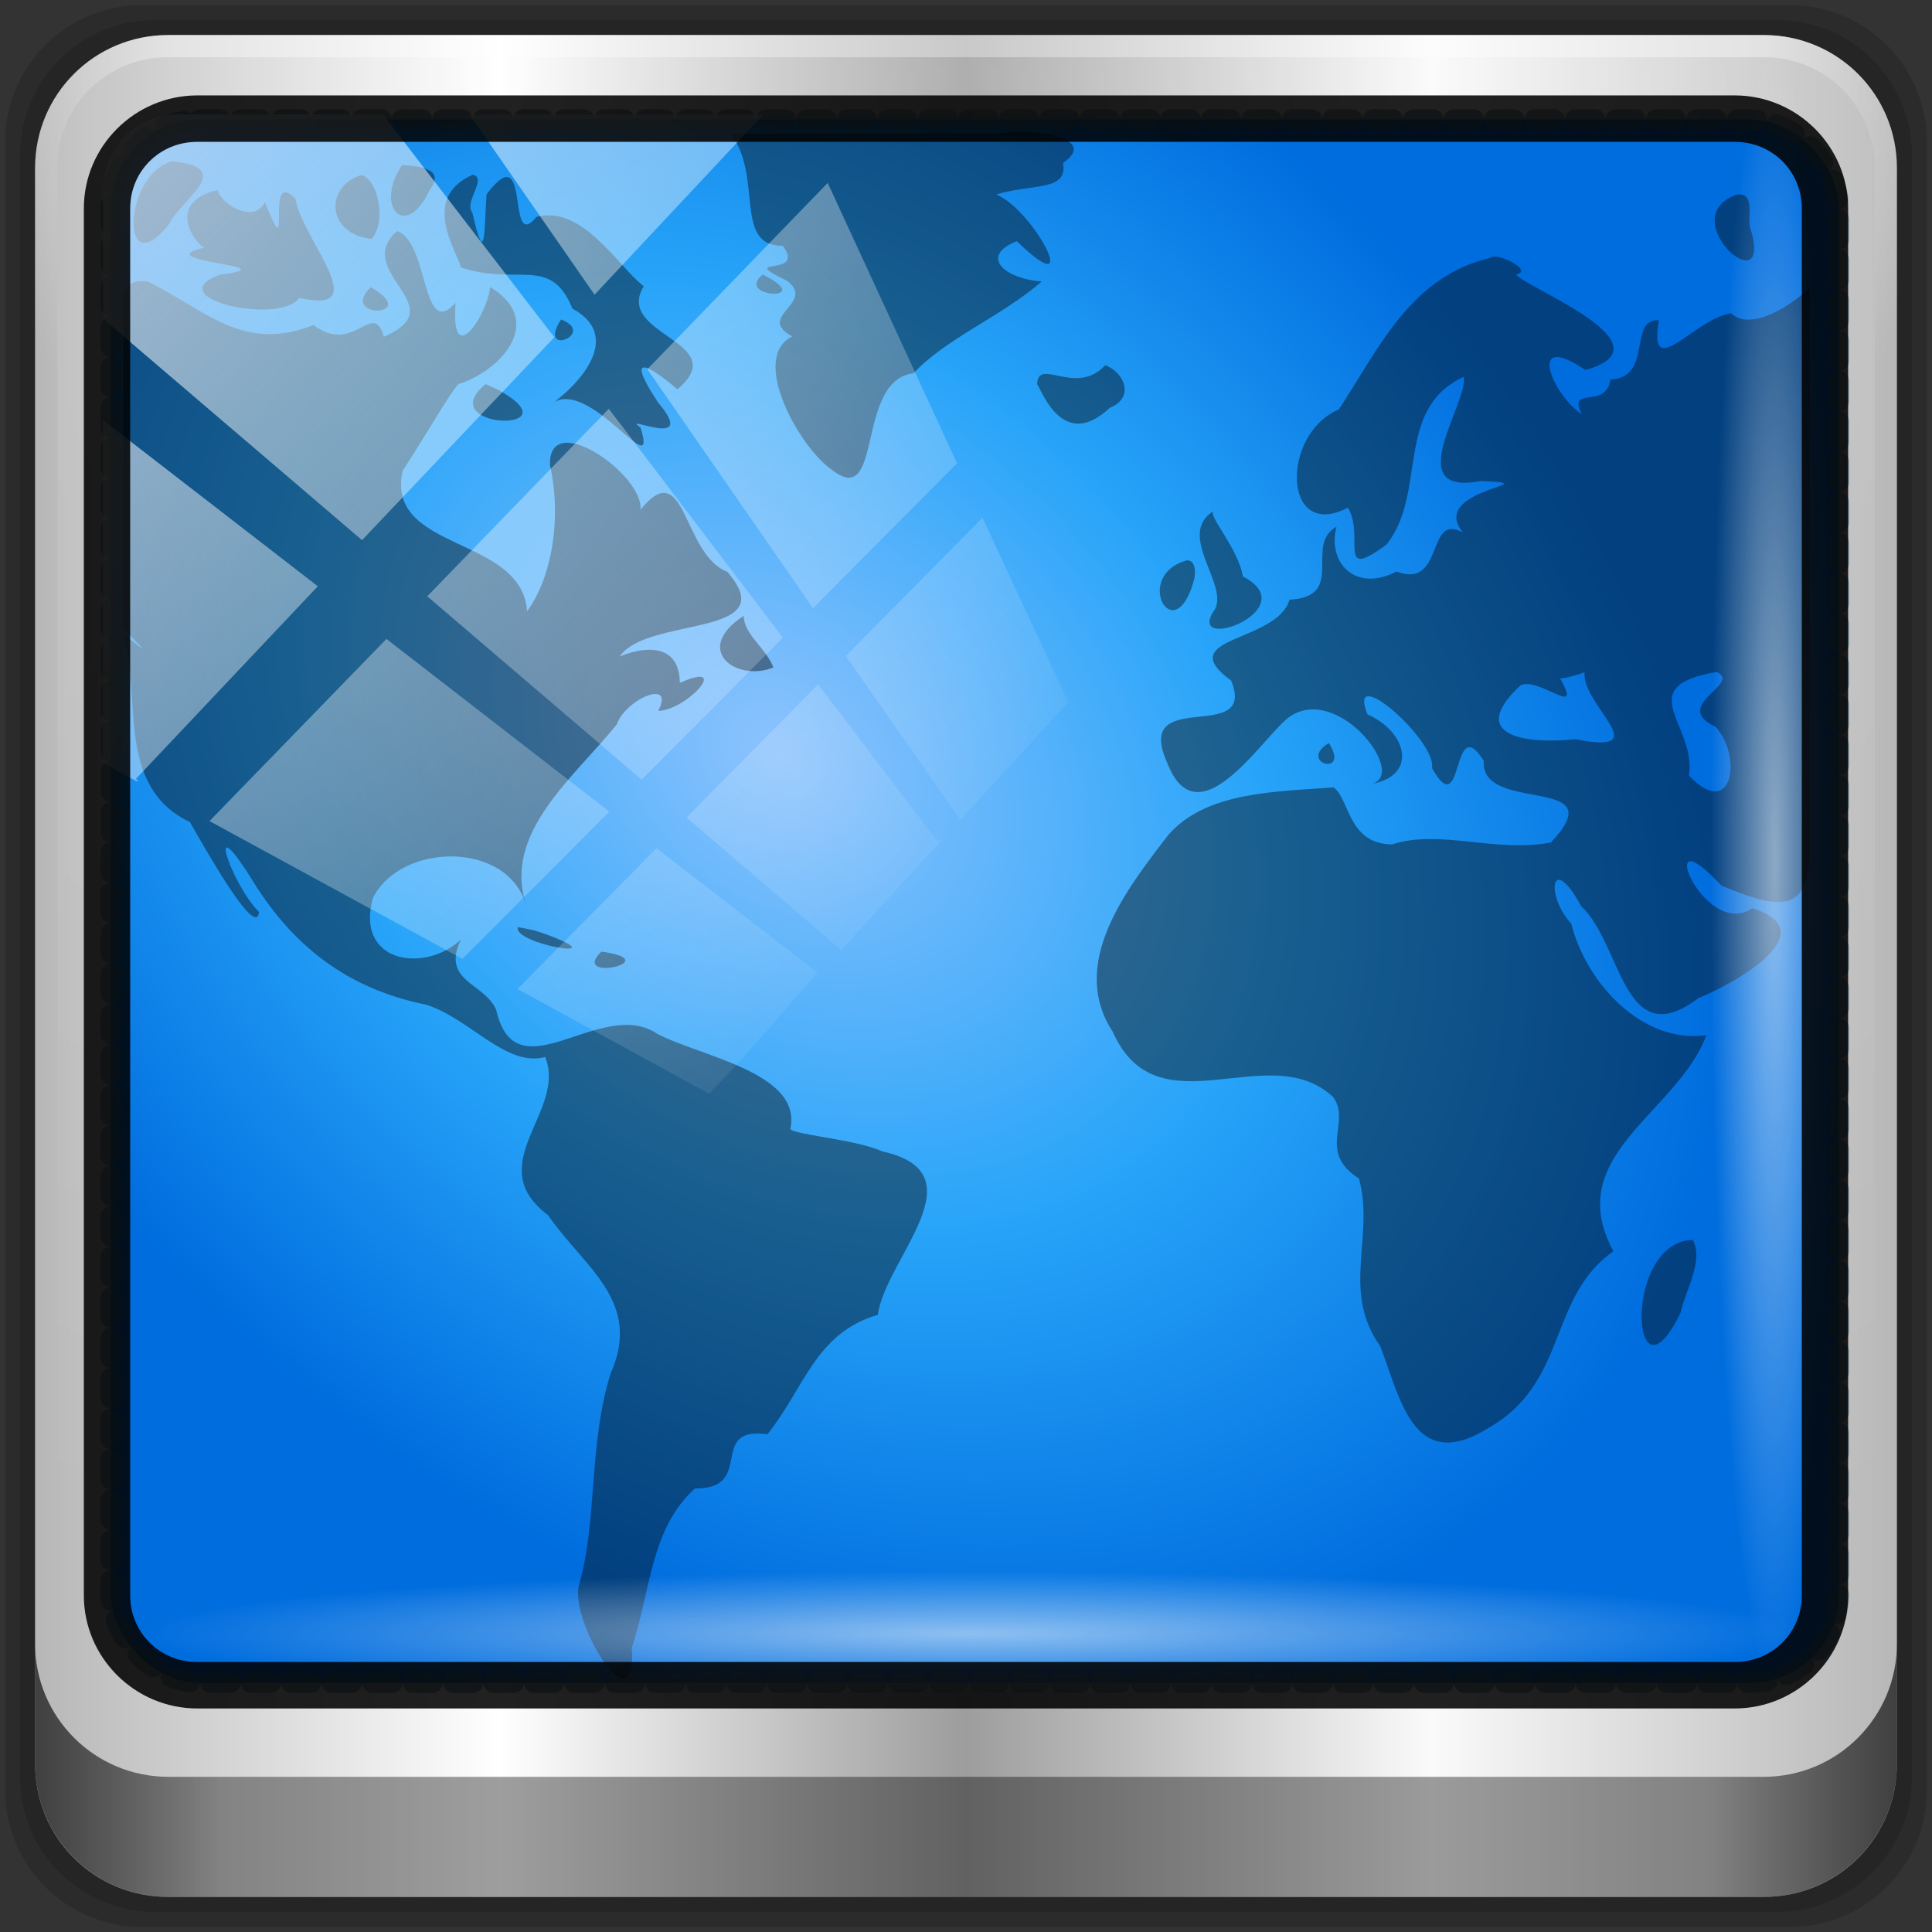 <?xml version="1.0" encoding="UTF-8" standalone="no"?>
<svg
   xmlns:dc="http://purl.org/dc/elements/1.1/"
   xmlns:cc="http://creativecommons.org/ns#"
   xmlns:rdf="http://www.w3.org/1999/02/22-rdf-syntax-ns#"
   xmlns:svg="http://www.w3.org/2000/svg"
   xmlns="http://www.w3.org/2000/svg"
   xmlns:xlink="http://www.w3.org/1999/xlink"
   xmlns:sodipodi="http://sodipodi.sourceforge.net/DTD/sodipodi-0.dtd"
   xmlns:inkscape="http://www.inkscape.org/namespaces/inkscape"
   sodipodi:docname="webbrowser1.svg"
   inkscape:version="1.0beta2 (2b71d25d45, 2019-12-03)"
   id="svg1072"
   version="1.1"
   viewBox="0 0 96 96"
   height="96"
   width="96">
  <rect x="0" y="0" width="96" height="96" fill="#333333" stroke="none"/>
  <title
     id="title875">Lila-HD-Icon-Theme</title>
  <defs
     id="defs1066">
    <radialGradient
       r="43.199"
       fy="44.893"
       fx="13.948"
       cy="44.893"
       cx="13.948"
       gradientTransform="matrix(0.955,0,0,0.072,7.408,1090.924)"
       gradientUnits="userSpaceOnUse"
       id="radialGradient3452"
       xlink:href="#linearGradient4133-1"
       inkscape:collect="always" />
    <linearGradient
       id="linearGradient4133-1"
       inkscape:collect="always">
      <stop
         id="stop4135-5"
         offset="0"
         style="stop-color:#ffffff;stop-opacity:1;" />
      <stop
         id="stop4137-6"
         offset="1"
         style="stop-color:#ffffff;stop-opacity:0;" />
    </linearGradient>
    <radialGradient
       r="43.199"
       fy="44.893"
       fx="13.948"
       cy="44.893"
       cx="13.948"
       gradientTransform="matrix(0.944,0,0,0.074,1042.652,-64.087)"
       gradientUnits="userSpaceOnUse"
       id="radialGradient3450"
       xlink:href="#linearGradient4133-1"
       inkscape:collect="always" />
    <linearGradient
       y2="14.514"
       x2="50.528"
       y1="-28.642"
       x1="2.771"
       gradientUnits="userSpaceOnUse"
       id="linearGradient3448"
       xlink:href="#linearGradient4133-1"
       inkscape:collect="always" />
    <clipPath
       id="clipPath4156-4-0"
       clipPathUnits="userSpaceOnUse">
      <path
         inkscape:connector-curvature="0"
         id="path4158-0-3"
         d="m 27.046,-55.695 -14.214,13.321 h 0.061 l 15.653,21.771 10.231,-10.546 C 38.562,-32.302 27.468,-54.819 27.046,-55.695 Z M 9.647,-39.383 -5.241,-25.321 15.988,-7.806 26.372,-18.383 Z m 31.491,12.951 -9.741,9.714 8.945,12.458 7.781,-7.555 z m -49.84,4.379 -13.754,12.982 26.283,13.846 0.061,-0.062 -0.123,-0.062 L 13.599,-5.401 -8.702,-22.053 Z m 38.015,7.401 -9.803,9.775 11.579,9.559 7.628,-7.401 -8.669,-11.009 z m 20.187,5.674 -7.383,7.216 6.188,8.542 5.82,-6.137 z m -32.195,6.322 -9.557,9.498 13.662,7.185 7.934,-7.678 z m 23.312,2.374 -7.107,6.938 8.363,6.907 5.361,-5.674 -0.061,-0.092 -0.092,0.123 -6.464,-8.203 z m -8.73,8.542 -7.505,7.339 10.354,5.458 c 1.397,-1.321 5.675,-6.123 5.851,-6.322 z"
         style="opacity:0.6;fill:#ffffff;fill-opacity:1;stroke:none" />
    </clipPath>
    <linearGradient
       id="linearGradient3948-58">
      <stop
         offset="0"
         style="stop-color:#000000;stop-opacity:0.569"
         id="stop3950-6" />
      <stop
         offset="0.07"
         style="stop-color:#000000;stop-opacity:0"
         id="stop3952-2" />
      <stop
         offset="0.203"
         style="stop-color:#3c3c3c;stop-opacity:0.09"
         id="stop3954-8" />
      <stop
         offset="0.266"
         style="stop-color:#888888;stop-opacity:0.137"
         id="stop3956-4" />
      <stop
         offset="0.35"
         style="stop-color:#bbbbbb;stop-opacity:0.184"
         id="stop3958-7" />
      <stop
         offset="0.439"
         style="stop-color:#757575;stop-opacity:0.137"
         id="stop3960-2" />
      <stop
         offset="0.498"
         style="stop-color:#383838;stop-opacity:0.09"
         id="stop3962-4" />
      <stop
         offset="0.659"
         style="stop-color:#8a8a8a;stop-opacity:0.192"
         id="stop3964-0" />
      <stop
         offset="1"
         style="stop-color:#292929;stop-opacity:0.61"
         id="stop3966-6" />
    </linearGradient>
    <radialGradient
       gradientUnits="userSpaceOnUse"
       gradientTransform="matrix(0.883,0.791,-0.601,0.671,-0.184,994.644)"
       r="43.669"
       fy="37.641"
       fx="38.793"
       cy="37.641"
       cx="38.793"
       id="radialGradient4230"
       xlink:href="#linearGradient3921"
       inkscape:collect="always" />
    <linearGradient
       id="linearGradient3921">
      <stop
         id="stop3923"
         offset="0"
         style="stop-color:#8ec3fd;stop-opacity:1" />
      <stop
         id="stop911"
         offset="0.521"
         style="stop-color:#27a4f9;stop-opacity:1" />
      <stop
         id="stop3925"
         offset="1"
         style="stop-color:#006dde;stop-opacity:1" />
    </linearGradient>
    <linearGradient
       y2="47"
       x2="90"
       y1="47"
       x1="6"
       gradientTransform="matrix(1.101,0,0,1.101,-32.283,1009.21)"
       gradientUnits="userSpaceOnUse"
       id="linearGradient4071"
       xlink:href="#linearGradient6139-0"
       inkscape:collect="always" />
    <linearGradient
       id="linearGradient6139-0">
      <stop
         style="stop-color:#b7b7b7;stop-opacity:1;"
         offset="0"
         id="stop6141-2" />
      <stop
         id="stop6151-0"
         offset="0.25"
         style="stop-color:#ffffff;stop-opacity:1;" />
      <stop
         id="stop6147-1"
         offset="0.5"
         style="stop-color:#9d9d9d;stop-opacity:1;" />
      <stop
         style="stop-color:#fafafa;stop-opacity:1;"
         offset="0.75"
         id="stop6149-4" />
      <stop
         style="stop-color:#b7b7b7;stop-opacity:1;"
         offset="1"
         id="stop6143-4" />
    </linearGradient>
    <radialGradient
       r="41"
       fy="6.213"
       fx="158"
       cy="6.213"
       cx="158"
       gradientTransform="matrix(0,1.785,-2.245,0,34.531,742.086)"
       gradientUnits="userSpaceOnUse"
       id="radialGradient4073"
       xlink:href="#linearGradient4133-1"
       inkscape:collect="always" />
    <radialGradient
       r="42"
       fy="-27"
       fx="48"
       cy="-27"
       cx="48"
       gradientTransform="matrix(-1.181,0,0,-0.964,77.264,988.697)"
       gradientUnits="userSpaceOnUse"
       id="radialGradient4075"
       xlink:href="#linearGradient4091-0-3-0-7"
       inkscape:collect="always" />
    <linearGradient
       id="linearGradient4091-0-3-0-7">
      <stop
         id="stop4093-3-6-4-2"
         offset="0"
         style="stop-color:#ffffff;stop-opacity:1;" />
      <stop
         style="stop-color:#ffffff;stop-opacity:1;"
         offset="0.8"
         id="stop4099-6-1-8-3" />
      <stop
         id="stop4095-1-0-7-9"
         offset="1"
         style="stop-color:#ffffff;stop-opacity:0;" />
    </linearGradient>
    <linearGradient
       gradientTransform="matrix(0.995,0,0,0.995,-27.167,1013.225)"
       gradientUnits="userSpaceOnUse"
       y2="88.172"
       x2="94.5"
       y1="88.172"
       x1="1.5"
       id="linearGradient4129"
       xlink:href="#linearGradient3832-0-6-1-1"
       inkscape:collect="always" />
    <linearGradient
       id="linearGradient3832-0-6-1-1">
      <stop
         id="stop3834-6-3-7-1"
         offset="0"
         style="stop-color:#000000;stop-opacity:1;" />
      <stop
         style="stop-color:#000000;stop-opacity:0.588;"
         offset="0.1"
         id="stop3872-2-4" />
      <stop
         id="stop3844-6-2-7-6"
         offset="0.9"
         style="stop-color:#000000;stop-opacity:0.588;" />
      <stop
         id="stop3836-5-0-2-9"
         offset="1"
         style="stop-color:#000000;stop-opacity:1;" />
    </linearGradient>
    <radialGradient
       gradientUnits="userSpaceOnUse"
       gradientTransform="matrix(0.97,0,0,0.049,6.555,1092.974)"
       r="43.199"
       fy="44.893"
       fx="13.948"
       cy="44.893"
       cx="13.948"
       id="radialGradient4139"
       xlink:href="#linearGradient4133-1"
       inkscape:collect="always" />
    <radialGradient
       r="43.199"
       fy="44.893"
       fx="13.948"
       cy="44.893"
       cx="13.948"
       gradientTransform="matrix(0.884,0,0,0.049,1043.8,-63.069)"
       gradientUnits="userSpaceOnUse"
       id="radialGradient4143"
       xlink:href="#linearGradient4133-1"
       inkscape:collect="always" />
  </defs>
  <sodipodi:namedview
     inkscape:document-rotation="0"
     inkscape:window-maximized="1"
     inkscape:window-y="28"
     inkscape:window-x="0"
     inkscape:window-height="1020"
     inkscape:window-width="1920"
     inkscape:lockguides="true"
     units="px"
     inkscape:showpageshadow="false"
     showgrid="false"
     inkscape:current-layer="g1838"
     inkscape:document-units="px"
     inkscape:cy="48"
     inkscape:cx="-62.251788"
     inkscape:zoom="3.9072417"
     inkscape:pageshadow="2"
     inkscape:pageopacity="0.0"
     borderopacity="1.0"
     bordercolor="#666666"
     pagecolor="#ffffff"
     id="base">
    <sodipodi:guide
       inkscape:locked="true"
       id="guide1621"
       orientation="0,96"
       position="0,0" />
    <sodipodi:guide
       inkscape:locked="true"
       id="guide1623"
       orientation="-96,0"
       position="96,0" />
    <sodipodi:guide
       inkscape:locked="true"
       id="guide1625"
       orientation="0,-96"
       position="96,96" />
    <sodipodi:guide
       inkscape:locked="true"
       id="guide1627"
       orientation="96,0"
       position="0,96" />
  </sodipodi:namedview>
  <g
     transform="translate(0,-1026.52)"
     id="layer1"
     inkscape:groupmode="layer"
     inkscape:label="Livello 1">
    <g
       transform="translate(27.167,13.795)"
       id="g1838">
      <g
         transform="translate(0.25,-0.25)"
         id="g890">
        <path
           inkscape:connector-curvature="0"
           id="path3288"
           d="m 61.511,1013.225 h -81.857 c -3.779,0 -6.821,3.042 -6.821,6.822 v 81.857 c 0,3.779 3.042,6.822 6.821,6.822 h 81.857 c 3.779,0 6.821,-3.042 6.821,-6.822 v -81.857 c 0,-3.779 -3.042,-6.822 -6.821,-6.822 z"
           style="display:inline;opacity:0.15;fill:#000000;fill-opacity:1;fill-rule:nonzero;stroke:none;stroke-width:0.999" />
        <path
           style="display:inline;opacity:0.15;fill:#000000;fill-opacity:1;fill-rule:nonzero;stroke:none;stroke-width:0.999"
           d="m 60.872,1013.971 h -80.578 c -3.72,0 -6.715,2.995 -6.715,6.715 v 80.578 c 0,3.72 2.995,6.715 6.715,6.715 h 80.578 c 3.72,0 6.715,-2.995 6.715,-6.715 v -80.578 c 0,-3.72 -2.995,-6.715 -6.715,-6.715 z"
           id="path4085"
           inkscape:connector-curvature="0" />
        <path
           style="display:inline;fill:url(#linearGradient4071);fill-opacity:1;fill-rule:nonzero;stroke:none;stroke-width:0.971"
           d="m 60.232,1014.717 h -79.299 c -3.661,0 -6.608,2.948 -6.608,6.608 v 79.299 c 0,3.661 2.947,6.608 6.608,6.608 h 79.299 c 3.661,0 6.608,-2.948 6.608,-6.608 v -79.299 c 0,-3.661 -2.947,-6.608 -6.608,-6.608 z"
           id="rect4251-1"
           inkscape:connector-curvature="0" />
        <path
           style="display:inline;opacity:0.2;fill:url(#radialGradient4073);fill-opacity:1;fill-rule:nonzero;stroke:none;stroke-width:1.101"
           d="m -19.067,1015.819 c -3.07,0 -5.507,2.437 -5.507,5.507 v 22.819 7.71 42.506 c 1.179,1.794 3.191,2.994 5.507,2.994 h 4.406 70.488 4.406 c 2.316,0 4.328,-1.2 5.507,-2.994 v -42.506 -7.71 -22.819 c 0,-3.07 -2.437,-5.507 -5.507,-5.507 z"
           id="path3400-6"
           inkscape:connector-curvature="0"
           sodipodi:nodetypes="sscccsccscccsss" />
        <path
           style="display:inline;opacity:0.45;fill:url(#radialGradient4075);fill-opacity:1;fill-rule:nonzero;stroke:none;stroke-width:1.101"
           d="m -19.067,1014.717 c -3.661,0 -6.608,2.948 -6.608,6.608 v 16.521 h 1.101 v -16.521 c 0,-3.07 2.437,-5.507 5.507,-5.507 h 79.299 c 3.07,0 5.507,2.437 5.507,5.507 v 16.521 h 1.101 v -16.521 c 0,-3.661 -2.947,-6.608 -6.608,-6.608 z"
           id="path4236-5"
           inkscape:connector-curvature="0" />
        <path
           inkscape:connector-curvature="0"
           style="display:inline;opacity:0.65;fill:url(#linearGradient4129);fill-opacity:1;fill-rule:nonzero;stroke:none;stroke-width:0.995"
           d="m -25.675,1094.642 v 5.969 c 0,3.661 2.961,6.622 6.622,6.622 h 79.272 c 3.661,0 6.622,-2.961 6.622,-6.622 v -5.969 c 0,3.661 -2.961,6.622 -6.622,6.622 h -79.272 c -3.661,0 -6.622,-2.961 -6.622,-6.622 z"
           id="path4118" />
        <rect
           style="opacity:0.55;fill:url(#radialGradient4139);fill-opacity:1;stroke:none;stroke-width:0.971"
           id="rect4131"
           width="83.811"
           height="4.228"
           x="-21.82"
           y="1093.057"
           rx="0"
           ry="4.228" />
        <rect
           ry="4.228"
           rx="0"
           y="-62.986"
           x="1017.95"
           height="4.228"
           width="76.35"
           id="rect4141"
           style="opacity:0.55;fill:url(#radialGradient4143);fill-opacity:1;stroke:none;stroke-width:0.971"
           transform="rotate(90)" />
        <rect
           ry="4.422"
           y="1018.908"
           x="-21.917"
           height="77.683"
           width="85.878"
           id="rect4222"
           style="fill:url(#radialGradient4230);fill-opacity:1;stroke:#53768a;stroke-width:1.005;stroke-linecap:round;stroke-linejoin:round;stroke-miterlimit:4;stroke-dasharray:1.005, 1.005;stroke-dashoffset:0;stroke-opacity:0.6" />
        <path
           style="display:inline;opacity:1;fill:#050505;fill-opacity:0.43;stroke:none;stroke-width:0.973"
           id="path3522"
           inkscape:connector-curvature="0"
           d="m 8.881,1019.617 c 1.647,2.098 0.112,5.602 2.596,5.568 1.209,1.622 -2.41,0.484 0.203,1.734 1.503,1.123 -1.59,1.765 0.271,2.773 -2.145,1.05 0.348,5.494 1.941,6.606 2.623,2.095 1.16,-4.435 4.086,-4.775 1.59,-1.722 4.383,-2.828 6.366,-4.561 -1.938,-0.149 -3.07,-1.294 -1.234,-2.003 3.378,3.285 0.847,-1.556 -1.023,-2.322 1.81,-0.546 3.57,-0.146 3.318,-1.563 1.912,-1.328 -1.838,-1.756 -3.177,-1.456 -4.449,0 -8.898,0 -13.347,0 z m -27.744,1.371 c -2.445,0.661 -2.615,6.205 -0.158,3.126 0.603,-1.264 3.39,-2.788 0.158,-3.126 z m 11.423,0.193 c -1.409,2.097 0.204,3.778 1.377,1.22 0.83,-1.068 -0.617,-1.182 -1.377,-1.22 z m 3.522,0.471 c -2.723,1.197 -0.671,3.99 -0.604,4.611 2.869,0.942 4.464,-0.616 5.549,2.046 2.729,1.492 -0.054,4.086 -1.078,4.762 1.846,-1.525 5.393,4.147 4.463,1.15 -1.109,-0.769 2.979,1.235 0.858,-1.264 -1.952,-2.984 0.155,-1.336 0.978,-0.639 2.799,-2.382 -3.167,-2.67 -1.678,-5.12 -1.305,-1.003 -3.017,-4.042 -5.328,-3.448 -1.547,1.898 -0.214,-4.137 -2.483,-1.117 -0.118,1.688 -0.043,3.83 -0.704,0.906 -0.443,-0.512 0.762,-1.702 0.027,-1.887 z m -5.553,0.022 c -1.828,0.578 -1.73,2.921 0.518,3.172 0.77,-0.833 0.306,-3.015 -0.518,-3.172 z m -7.134,0.749 c -2.374,0.533 -1.405,2.35 -0.678,2.862 -2.939,0.698 4.486,0.892 0.791,1.335 -3.074,1.165 2.961,2.538 3.951,1.156 3.797,0.881 0.137,-2.884 -0.197,-4.925 -1.609,-1.639 -0.064,3.779 -1.519,0.174 -0.508,1.07 -2.122,0.158 -2.348,-0.603 z m 75.445,0.235 c -3.186,1.183 1.98,5.648 0.696,1.586 -0.128,-0.491 0.288,-1.787 -0.696,-1.586 z m -66.528,1.799 c -2.289,2.042 2.91,3.73 -0.658,5.251 -0.535,-1.896 -1.455,0.949 -3.496,-0.582 -3.509,1.386 -5.303,-0.722 -8.24,-2.168 -1.764,-0.208 -1.101,1.591 -1.218,3.276 0,4.656 0,9.311 0,13.967 1.73,1.727 0.675,0.762 0,0.286 0.949,3.069 -0.419,7.554 3.324,9.339 0.636,1.12 3.306,5.891 3.429,4.463 -1.338,-1.33 -2.712,-5.317 -0.447,-1.763 2.029,3.378 4.765,5.569 8.762,6.373 2.186,0.705 3.983,3.13 5.905,2.597 1.087,2.718 -3.221,5.329 0.145,7.864 1.757,2.567 4.706,4.251 3.11,7.855 -1.117,3.52 -0.639,7.355 -1.604,10.634 -0.3,1.996 2.932,7.062 2.652,3.005 0.944,-2.819 0.919,-5.921 3.141,-7.918 3.041,0.023 0.581,-3.102 3.6,-2.695 1.842,-2.291 2.375,-5.024 5.484,-5.933 0.371,-2.781 5.168,-7.04 0.213,-8.122 -1.347,-0.63 -4.815,-0.856 -4.55,-1.167 0.537,-2.759 -4.484,-3.545 -6.62,-4.674 -2.805,-1.889 -7.02,3.139 -8.008,-1.194 -0.59,-1.363 -2.746,-1.385 -1.755,-3.488 -1.786,1.685 -5.278,1.173 -4.364,-2.081 1.389,-2.741 6.722,-2.871 7.63,0.426 -1.262,-3.636 2.439,-6.466 4.493,-9.053 0.418,-1.236 2.904,-2.299 2.048,-0.655 1.457,-0.05 3.666,-2.545 1.077,-1.394 -0.037,-2.276 -2.268,-1.629 -2.992,-1.305 1.341,-2.02 8.228,-0.915 5.344,-4.217 -2.235,-0.859 -2.049,-5.873 -4.309,-3.08 0.19,-1.721 -4.6,-5.09 -4.496,-2.204 0.585,2.583 0.107,5.557 -1.138,7.25 -0.26,-3.784 -7.061,-2.948 -6.187,-6.98 1.267,-1.922 2.747,-4.58 2.888,-4.341 2.27,-0.822 4.096,-3.215 1.465,-4.788 -0.141,1.371 -1.979,4.199 -1.72,0.778 -1.702,1.915 -1.313,-3.047 -2.908,-3.562 z m 54.337,1.328 c -3.988,0.926 -5.569,4.54 -7.541,7.534 -2.908,1.244 -2.797,6.587 0.451,4.88 0.869,1.44 -0.608,3.712 1.924,1.828 2.043,-2.565 0.357,-6.714 3.833,-8.331 0.253,1.257 -3.207,5.954 0.835,5.182 3.654,0.131 -2.656,0.346 -0.879,2.561 -1.846,-1.04 -0.887,2.839 -3.297,1.936 -2.088,1.078 -3.457,-0.5 -2.979,-2.229 -1.643,0.909 0.517,3.474 -2.335,3.628 -0.639,2.152 -5.891,1.827 -2.904,4.019 1.326,3.261 -4.941,0.204 -3.162,4.118 1.522,3.87 4.713,-1.282 6.007,-2.278 2.497,-1.838 6.198,3.134 3.951,3.319 2.52,-0.321 2.002,-2.594 -0.017,-3.475 -1.09,-2.684 3.452,1.316 3.2,2.661 1.603,2.848 0.943,-2.915 2.574,-0.364 -0.19,2.692 6.561,0.633 3.337,4.063 -2.771,0.53 -5.499,-0.678 -7.884,0.096 -2.221,-0.019 -2.109,-2.27 -2.918,-2.833 -2.825,0.218 -6.315,0.193 -8.206,2.358 -2.045,2.662 -4.993,6.383 -2.765,9.783 2.23,5.037 7.761,0.261 10.94,3.236 0.945,1.24 -0.819,2.715 1.294,4.058 0.795,2.862 -0.903,5.58 1.05,8.316 1.01,2.573 1.636,6.424 5.395,4.073 3.978,-2.272 2.918,-6.459 6.2,-8.777 -2.597,-4.769 3.177,-6.861 4.618,-10.732 -3.147,0.437 -5.951,-2.54 -6.712,-5.537 -1.322,-1.456 -0.982,-3.602 0.495,-0.868 2.03,1.867 2.074,7.406 5.829,4.556 1.717,-0.681 6.405,-3.28 2.67,-4.463 -2.408,1.655 -5.065,-4.945 -1.529,-1.117 2.571,1.035 4.371,1.651 4.371,-1.78 0,-9.245 0,-18.614 0,-27.921 -0.801,0.776 -2.858,2.211 -3.896,1.258 -1.787,0.236 -4.145,3.535 -3.584,0.346 -1.553,-0.098 -0.278,2.859 -2.412,2.942 -0.215,1.52 -2.155,0.281 -1.426,1.725 -1.498,-1.008 -2.765,-4.191 0.186,-2.193 4.382,-1.248 -2.89,-4.061 -3.451,-4.741 0.943,-0.215 -1.026,-1.147 -1.264,-0.836 z m -36.165,0.836 c -1.458,1.153 2.773,1.37 0,0 z m -19.482,0.621 c -1.631,1.619 2.598,1.489 0,0 z m 9.459,1.606 c -1.235,1.92 1.825,0.709 0,0 z m 27.044,2.27 c -1.446,1.58 -3.355,-0.416 -3.386,0.942 0.262,0.41 1.312,3.339 3.612,1.177 1.234,-0.493 0.748,-1.738 -0.226,-2.119 z m -30.792,0.942 c -2.743,2.273 4.659,2.483 0.581,0.261 z m 36.187,6.295 c -1.975,1.222 0.947,3.817 -0.043,5.036 -1.238,2.046 4.599,-0.144 1.482,-1.776 -0.222,-1.403 -1.826,-3.114 -1.439,-3.26 z m -1.332,2.462 c -2.752,0.738 -0.625,4.549 0.35,0.96 0.055,-0.208 0.129,-0.967 -0.35,-0.96 z m -22.033,2.762 c -2.56,1.657 -0.398,3.31 1.478,2.564 -0.385,-0.999 -1.461,-1.629 -1.478,-2.564 z m 48.355,2.784 c 1.277,0.612 -2.341,1.657 -0.05,2.733 1.333,1.488 0.831,4.681 -1.336,2.421 0.403,-2.524 -2.937,-4.408 1.386,-5.154 z m -6.569,0.022 c -0.173,1.621 3.686,4.141 -0.474,3.319 -2.2,0.245 -5.496,-0.064 -2.724,-2.665 0.876,-0.499 3.175,1.721 1.979,-0.354 0.424,-0.026 0.819,-0.178 1.219,-0.3 z m -12.71,3.512 c -1.605,0.981 1.11,1.733 0,0 z m -40.296,9.143 c -0.271,0.857 5.075,1.724 1.386,0.353 l -0.55,-0.184 z m 4.154,1.22 c -1.622,1.562 3.341,0.467 0,0 z m 54.224,14.325 c -3.523,0.087 -3.055,8.71 -0.599,3.608 0.233,-1.108 1.166,-2.569 0.599,-3.608 z" />
        <rect
           transform="matrix(0.92,0,0,0.953,-24.136,1047.254)"
           style="opacity:0.63;fill:url(#linearGradient3448);fill-opacity:1;stroke:none"
           id="rect4146"
           width="92"
           height="92"
           x="2"
           y="-30"
           rx="3.957"
           ry="3.957"
           clip-path="url(#clipPath4156-4-0)" />
        <rect
           transform="rotate(90)"
           style="opacity:0.55;fill:url(#radialGradient3450);fill-opacity:1;stroke:none;stroke-width:1.333"
           id="rect4141-5"
           width="81.548"
           height="6.417"
           x="1015.043"
           y="-63.961"
           rx="0"
           ry="6.417" />
        <rect
           ry="6.238"
           rx="0"
           y="1091.047"
           x="-20.531"
           height="6.238"
           width="82.522"
           id="rect4131-3"
           style="opacity:0.55;fill:url(#radialGradient3452);fill-opacity:1;stroke:none;stroke-width:1.262" />
        <path
           style="color:#000000;font-style:normal;font-variant:normal;font-weight:normal;font-stretch:normal;font-size:medium;line-height:normal;font-family:Sans;-inkscape-font-specification:Sans;text-indent:0;text-align:start;text-decoration:none;text-decoration-line:none;letter-spacing:normal;word-spacing:normal;text-transform:none;writing-mode:lr-tb;direction:ltr;baseline-shift:baseline;text-anchor:start;display:inline;overflow:visible;visibility:visible;fill:#000000;fill-opacity:0.871;stroke:none;stroke-width:2.373;marker:none;enable-background:accumulate"
           d="m -17.613,1017.716 c -3.1,0 -5.638,2.526 -5.638,5.617 v 68.918 c 0,3.09 2.538,5.617 5.638,5.617 H 58.779 c 3.1,0 5.638,-2.526 5.638,-5.617 v -68.918 c 0,-3.09 -2.538,-5.617 -5.638,-5.617 z m 0,2.307 H 58.779 c 1.878,0 3.335,1.472 3.335,3.309 v 68.918 c 0,1.837 -1.456,3.309 -3.335,3.309 h -76.392 c -1.878,0 -3.335,-1.473 -3.335,-3.309 v -68.918 c 0,-1.837 1.456,-3.309 3.335,-3.309 z"
           id="path4989"
           inkscape:connector-curvature="0" />
      </g>
    </g>
  </g>
</svg>
